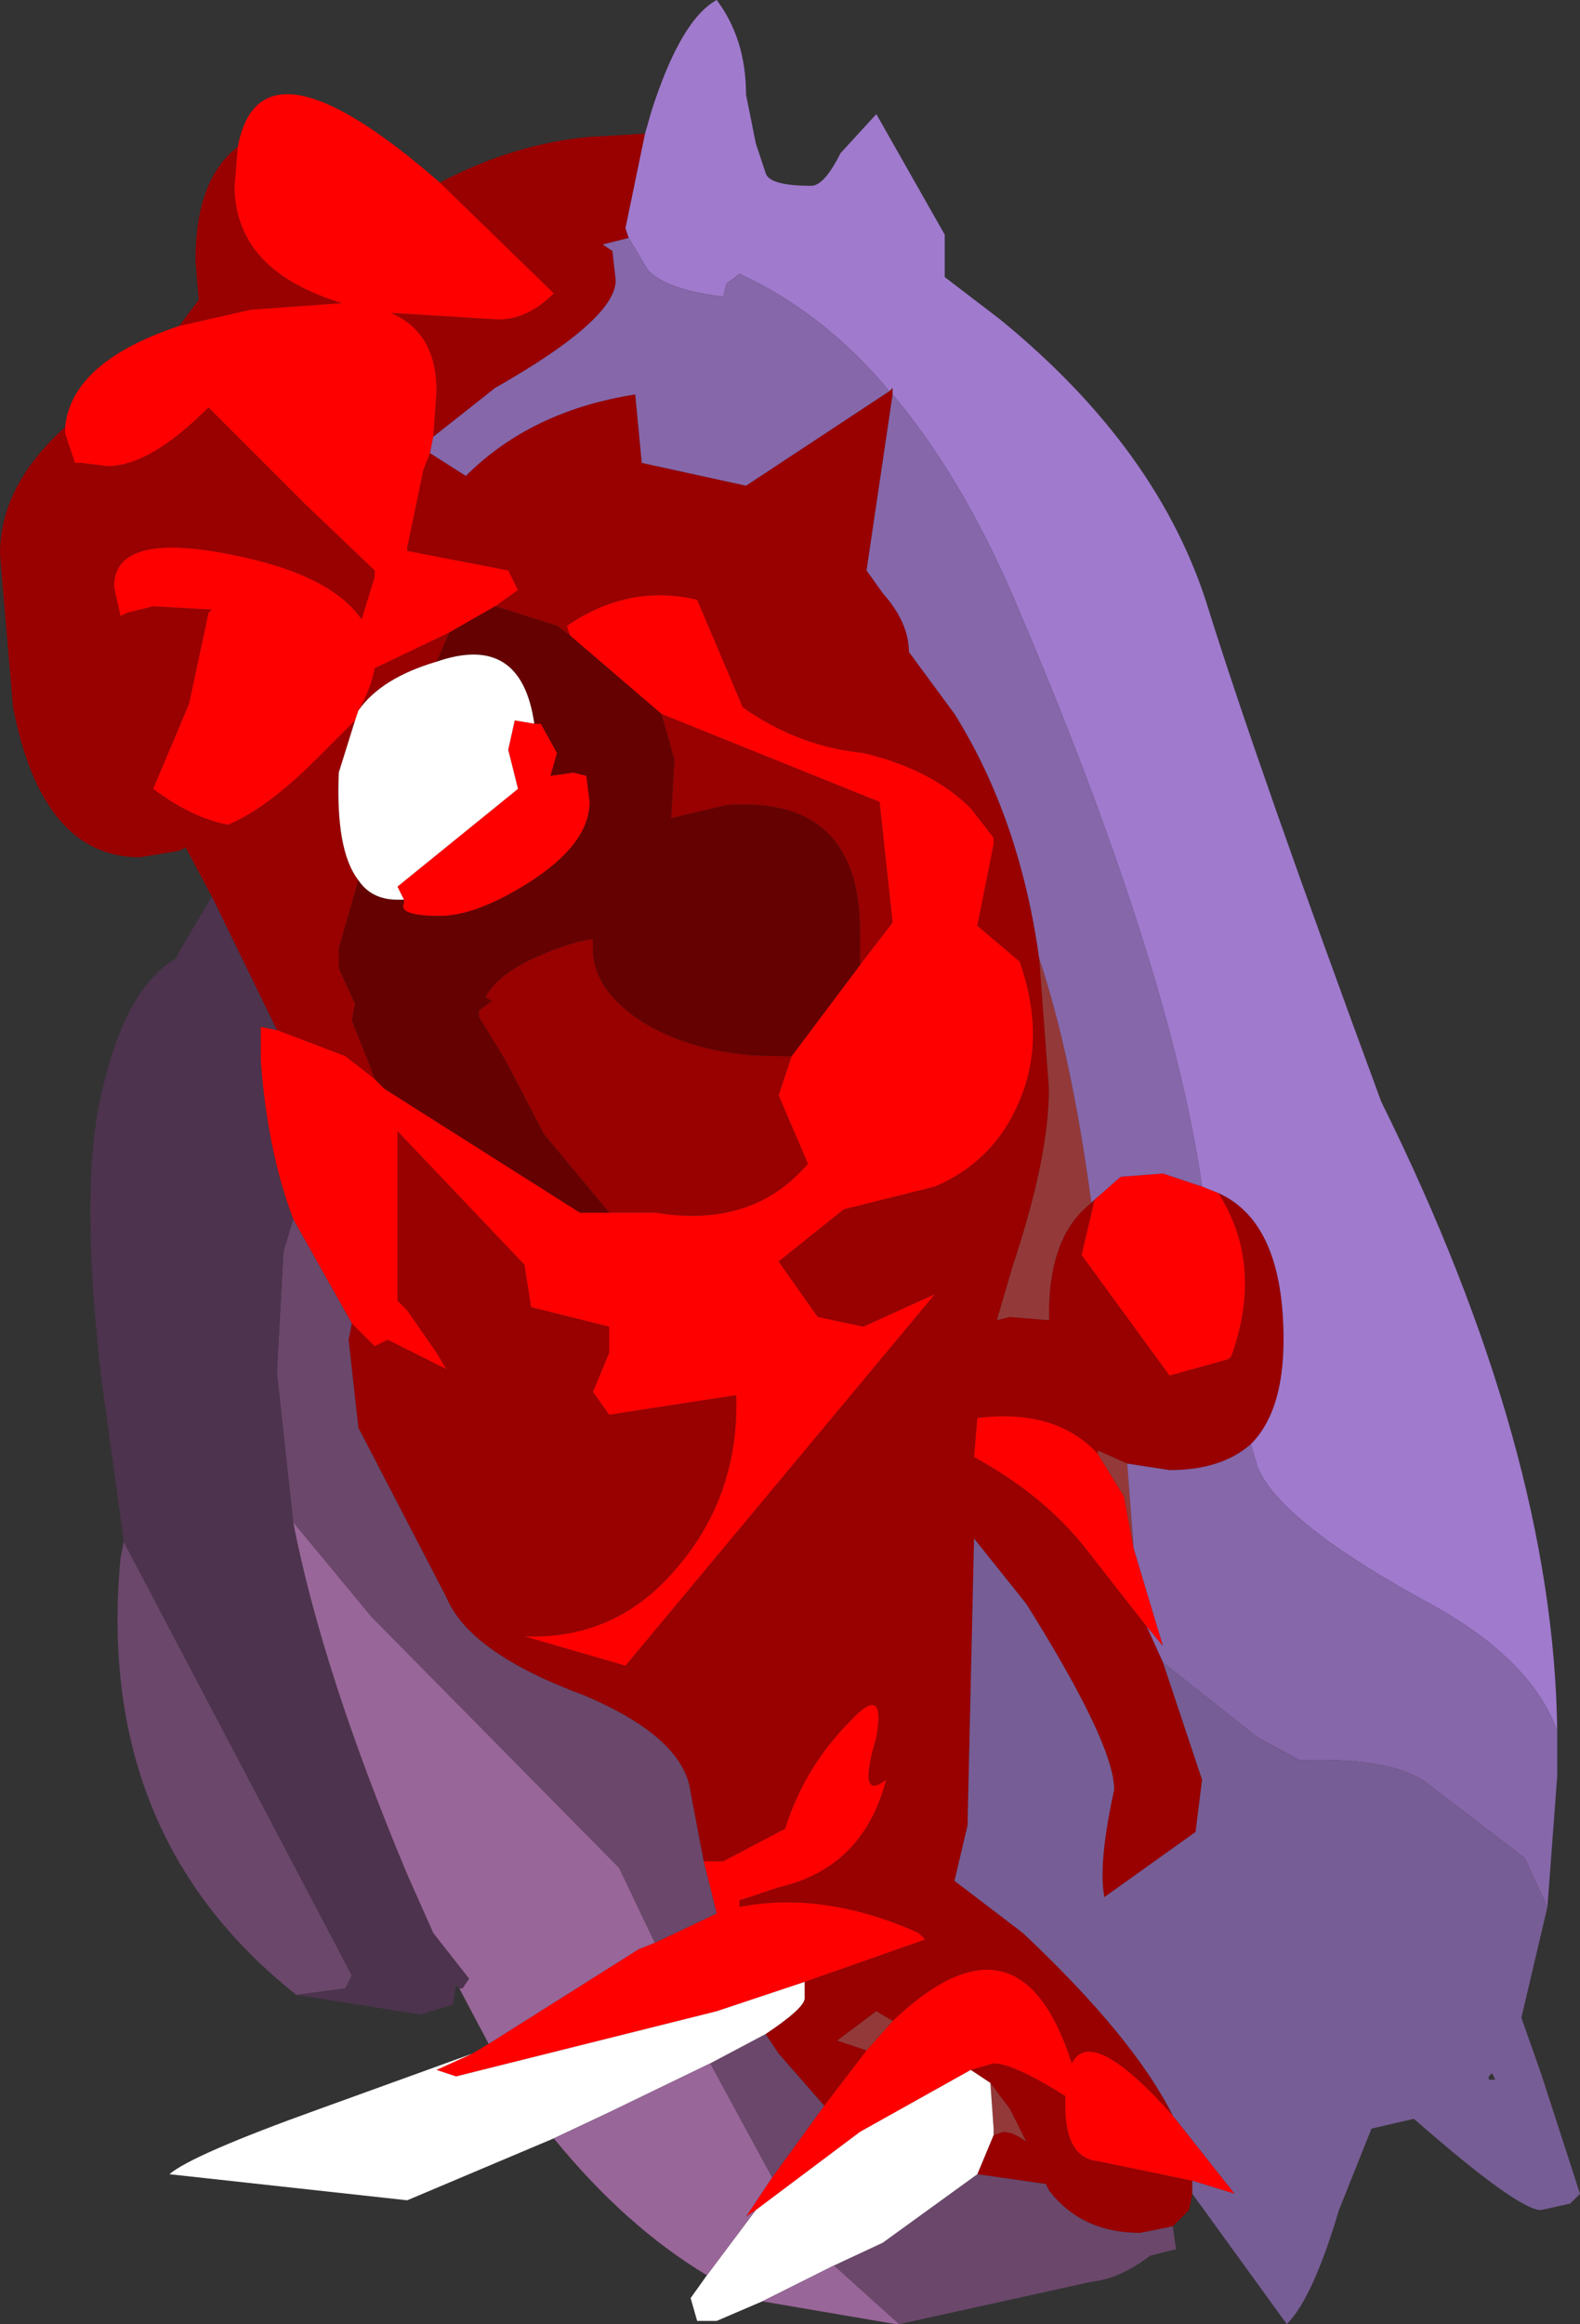 <?xml version="1.0" encoding="UTF-8" standalone="no"?>
<svg xmlns:ffdec="https://www.free-decompiler.com/flash" xmlns:xlink="http://www.w3.org/1999/xlink" ffdec:objectType="frame" height="35.65px" width="24.25px" xmlns="http://www.w3.org/2000/svg">
  <rect width="100%" height="100%" fill="#333333" stroke="none"/>
  <g transform="matrix(1.0, 0.0, 0.0, 1.0, 11.9, 18.6)">
    <use ffdec:characterId="1410" height="35.65" transform="matrix(1.0, 0.0, 0.0, 1.0, -11.9, -18.6)" width="24.25" xlink:href="#shape0"/>
  </g>
  <defs>
    <g id="shape0" transform="matrix(1.0, 0.0, 0.0, 1.0, 11.9, 18.6)">
      <path d="M-2.0 -16.55 L-2.3 -15.1 -2.25 -14.95 -2.65 -14.85 -2.5 -14.75 -2.45 -14.3 Q-2.45 -13.7 -4.3 -12.65 L-5.25 -11.9 -5.2 -12.6 Q-5.2 -13.5 -5.9 -13.8 L-4.25 -13.7 Q-3.8 -13.7 -3.4 -14.1 L-5.15 -15.8 Q-4.0 -16.4 -2.85 -16.5 L-2.0 -16.55 M1.75 -12.6 L1.8 -12.65 1.8 -12.55 1.4 -9.85 1.65 -9.5 Q2.05 -9.05 2.05 -8.6 L2.75 -7.65 Q3.75 -6.05 4.05 -3.9 L4.2 -1.9 Q4.2 -0.85 3.65 0.8 L3.4 1.65 3.6 1.6 4.2 1.65 4.2 1.55 Q4.2 0.35 4.85 -0.15 L4.9 -0.2 4.7 0.65 6.05 2.5 6.95 2.25 7.0 2.2 Q7.5 0.8 6.8 -0.3 7.8 0.15 7.8 1.95 7.8 3.05 7.3 3.55 6.85 3.95 6.05 3.95 L5.4 3.85 4.95 3.65 4.95 3.7 Q4.3 3.0 3.1 3.15 L3.05 3.75 Q4.15 4.35 4.8 5.2 L5.7 6.35 5.95 6.9 6.55 8.7 6.45 9.5 5.05 10.5 Q4.95 10.0 5.2 8.85 5.2 8.15 3.85 6.0 L3.05 5.0 2.95 9.4 2.75 10.25 3.8 11.05 Q5.5 12.65 6.1 13.85 4.85 12.45 4.55 13.05 3.75 10.55 1.8 12.4 L1.55 12.25 0.95 12.7 1.4 12.85 0.75 13.7 0.05 12.9 -0.15 12.6 Q0.45 12.2 0.45 12.05 L0.45 11.8 2.3 11.15 2.2 11.05 Q0.75 10.4 -0.55 10.65 L-0.55 10.55 0.05 10.35 Q1.35 10.05 1.7 8.7 1.25 9.05 1.55 8.05 1.7 7.2 1.15 7.8 0.45 8.5 0.15 9.45 L-0.8 9.95 -1.1 9.95 -1.3 8.9 Q-1.4 8.05 -2.95 7.4 -4.7 6.75 -5.05 5.9 L-6.4 3.3 -6.55 1.95 -6.5 1.7 -6.15 2.05 -5.95 1.95 -5.05 2.4 -5.2 2.15 -5.65 1.5 -5.8 1.35 -5.8 -1.25 -3.85 0.8 -3.75 1.45 -2.55 1.75 -2.55 2.15 -2.8 2.75 -2.55 3.1 -0.6 2.8 Q-0.55 4.4 -1.6 5.55 -2.5 6.55 -3.85 6.5 L-2.3 6.95 2.45 1.25 1.35 1.75 0.65 1.6 0.05 0.75 1.05 -0.05 2.45 -0.4 Q3.5 -0.85 3.85 -2.0 4.1 -2.85 3.75 -3.85 L3.1 -4.4 3.35 -5.65 3.35 -5.75 3.0 -6.2 Q2.4 -6.8 1.35 -7.05 0.35 -7.15 -0.5 -7.75 L-1.2 -9.4 Q-2.25 -9.65 -3.2 -9.0 L-3.15 -8.85 -3.35 -9.0 -4.3 -9.3 -3.95 -9.55 -4.1 -9.85 -5.65 -10.15 -5.65 -10.2 -5.4 -11.4 -5.3 -11.65 -4.75 -11.3 Q-3.75 -12.3 -2.15 -12.55 L-2.05 -11.5 -0.45 -11.15 1.75 -12.6 M6.4 15.05 L6.35 15.3 6.1 15.55 5.6 15.65 Q4.7 15.65 4.2 15.0 L4.15 14.9 3.1 14.75 3.35 14.15 3.5 14.1 Q3.65 14.1 3.85 14.25 L3.6 13.75 3.3 13.35 3.0 13.15 3.35 13.05 Q3.65 13.05 4.45 13.55 L4.45 13.7 Q4.45 14.5 4.95 14.55 L6.4 14.85 6.4 15.05 M-8.65 -4.85 L-9.05 -5.6 -9.15 -5.55 -9.75 -5.45 Q-11.25 -5.45 -11.7 -7.75 L-11.9 -10.1 Q-11.9 -11.15 -10.9 -12.05 L-10.9 -11.95 -10.75 -11.5 -10.65 -11.5 -10.25 -11.45 Q-9.6 -11.45 -8.7 -12.35 L-7.25 -10.9 -6.15 -9.85 -6.15 -9.75 -6.35 -9.1 Q-6.8 -9.75 -8.15 -10.05 -10.15 -10.5 -10.15 -9.6 L-10.05 -9.15 -9.95 -9.2 -9.55 -9.3 -8.65 -9.25 -8.7 -9.2 -9.0 -7.8 -9.55 -6.5 Q-8.95 -6.05 -8.4 -5.95 -7.8 -6.2 -7.05 -6.95 L-6.45 -7.55 -6.7 -6.75 Q-6.75 -5.55 -6.4 -5.1 L-6.7 -4.05 -6.7 -3.75 -6.45 -3.2 -6.5 -2.95 -6.2 -2.2 -6.15 -2.05 -6.6 -2.4 -7.65 -2.8 -8.65 -4.85 M-9.15 -13.6 L-8.85 -14.0 -8.9 -14.6 Q-8.9 -15.85 -8.25 -16.35 L-8.3 -15.75 Q-8.3 -14.45 -6.65 -13.95 L-8.05 -13.85 -9.15 -13.6 M1.3 -3.8 L1.3 -4.3 Q1.3 -6.4 -0.75 -6.25 L-1.6 -6.05 -1.55 -6.95 -1.75 -7.65 1.6 -6.3 1.8 -4.45 1.3 -3.8 M-5.0 -8.9 L-5.2 -8.45 Q-6.05 -8.2 -6.4 -7.7 -6.2 -8.05 -6.15 -8.35 L-5.0 -8.9 M-2.55 0.0 L-3.55 -1.2 -4.15 -2.35 -4.55 -3.0 -4.55 -3.1 -4.35 -3.25 -4.45 -3.3 Q-4.2 -3.8 -3.05 -4.15 L-2.8 -4.2 -2.8 -4.05 Q-2.8 -3.4 -2.0 -2.9 -1.15 -2.4 0.05 -2.4 L0.25 -2.4 0.05 -1.8 0.5 -0.75 Q-0.35 0.25 -1.85 0.0 L-2.55 0.0" fill="#990000" fill-rule="evenodd" stroke="none"/>
      <path d="M6.55 -0.4 L6.8 -0.3 Q7.5 0.8 7.0 2.2 L6.95 2.25 6.05 2.5 4.7 0.65 4.9 -0.2 5.3 -0.55 5.95 -0.6 6.55 -0.4 M-4.65 12.9 L-4.4 12.75 -2.1 11.3 -1.85 11.2 -0.9 10.75 -1.1 9.95 -0.8 9.95 0.15 9.45 Q0.45 8.5 1.15 7.8 1.7 7.2 1.55 8.05 1.25 9.05 1.7 8.7 1.35 10.05 0.05 10.35 L-0.55 10.55 -0.55 10.65 Q0.75 10.4 2.2 11.05 L2.3 11.15 0.45 11.8 -0.9 12.25 -4.9 13.25 -5.2 13.15 -4.65 12.9 M-10.9 -12.05 Q-10.8 -13.05 -9.15 -13.6 L-8.05 -13.85 -6.65 -13.95 Q-8.3 -14.45 -8.3 -15.75 L-8.25 -16.35 Q-7.9 -18.2 -5.15 -15.8 L-3.4 -14.1 Q-3.8 -13.7 -4.25 -13.7 L-5.9 -13.8 Q-5.2 -13.5 -5.2 -12.6 L-5.25 -11.9 -5.3 -11.65 -5.4 -11.4 -5.65 -10.2 -5.65 -10.15 -4.1 -9.85 -3.95 -9.55 -4.3 -9.3 -5.0 -8.9 -6.15 -8.35 Q-6.2 -8.05 -6.4 -7.7 L-6.45 -7.55 -7.05 -6.95 Q-7.8 -6.2 -8.4 -5.95 -8.95 -6.05 -9.55 -6.5 L-9.0 -7.8 -8.7 -9.2 -8.65 -9.25 -9.55 -9.3 -9.95 -9.2 -10.05 -9.15 -10.15 -9.6 Q-10.15 -10.5 -8.15 -10.05 -6.8 -9.75 -6.35 -9.1 L-6.15 -9.75 -6.15 -9.85 -7.25 -10.9 -8.7 -12.35 Q-9.6 -11.45 -10.25 -11.45 L-10.65 -11.5 -10.75 -11.5 -10.9 -11.95 -10.9 -12.05 M-3.15 -8.85 L-3.2 -9.0 Q-2.25 -9.65 -1.2 -9.4 L-0.5 -7.75 Q0.35 -7.15 1.35 -7.05 2.4 -6.8 3.0 -6.2 L3.35 -5.75 3.35 -5.65 3.1 -4.4 3.75 -3.85 Q4.1 -2.85 3.85 -2.0 3.5 -0.85 2.45 -0.4 L1.05 -0.05 0.05 0.75 0.65 1.6 1.35 1.75 2.45 1.25 -2.3 6.95 -3.85 6.5 Q-2.5 6.55 -1.6 5.55 -0.55 4.4 -0.6 2.8 L-2.55 3.1 -2.8 2.75 -2.55 2.15 -2.55 1.75 -3.75 1.45 -3.85 0.8 -5.8 -1.25 -5.8 1.35 -5.65 1.5 -5.2 2.15 -5.05 2.4 -5.95 1.95 -6.15 2.05 -6.5 1.7 -7.4 0.1 Q-7.8 -0.95 -7.9 -2.35 L-7.9 -2.85 -7.65 -2.8 -6.6 -2.4 -6.15 -2.05 -6.0 -1.9 -3.0 0.0 -2.55 0.0 -1.85 0.0 Q-0.35 0.25 0.5 -0.75 L0.05 -1.8 0.25 -2.4 1.3 -3.8 1.8 -4.45 1.6 -6.3 -1.75 -7.65 -3.15 -8.85 M0.75 13.7 L1.4 12.85 1.8 12.4 Q3.75 10.55 4.55 13.05 4.85 12.45 6.1 13.85 L7.05 15.05 6.4 14.85 4.95 14.55 Q4.45 14.5 4.45 13.7 L4.45 13.55 Q3.65 13.05 3.35 13.05 L3.0 13.15 1.3 14.1 -0.3 15.3 -0.45 15.4 -0.05 14.8 0.75 13.7 M5.7 6.35 L4.8 5.2 Q4.15 4.35 3.05 3.75 L3.1 3.15 Q4.3 3.0 4.95 3.7 L5.35 4.35 5.5 5.15 5.95 6.65 5.7 6.35 M-3.7 -7.5 L-3.6 -7.5 -3.35 -7.05 -3.45 -6.7 -3.1 -6.75 -2.9 -6.7 -2.85 -6.3 Q-2.85 -5.65 -3.8 -5.05 -4.6 -4.55 -5.15 -4.55 -5.8 -4.55 -5.7 -4.75 L-5.7 -4.8 -5.8 -5.0 -3.95 -6.5 -4.1 -7.1 -4.0 -7.55 -3.7 -7.5" fill="#ff0000" fill-rule="evenodd" stroke="none"/>
      <path d="M-1.75 -7.65 L-1.55 -6.95 -1.6 -6.05 -0.75 -6.25 Q1.3 -6.4 1.3 -4.3 L1.3 -3.8 0.25 -2.4 0.05 -2.4 Q-1.15 -2.4 -2.0 -2.9 -2.8 -3.4 -2.8 -4.05 L-2.8 -4.2 -3.05 -4.15 Q-4.2 -3.8 -4.45 -3.3 L-4.35 -3.25 -4.55 -3.1 -4.55 -3.0 -4.15 -2.35 -3.55 -1.2 -2.55 0.0 -3.0 0.0 -6.0 -1.9 -6.15 -2.05 -6.2 -2.2 -6.5 -2.95 -6.45 -3.2 -6.7 -3.75 -6.7 -4.05 -6.4 -5.1 Q-6.2 -4.8 -5.8 -4.8 L-5.7 -4.8 -5.7 -4.75 Q-5.8 -4.55 -5.15 -4.55 -4.6 -4.55 -3.8 -5.05 -2.85 -5.65 -2.85 -6.3 L-2.9 -6.7 -3.1 -6.75 -3.45 -6.7 -3.35 -7.05 -3.6 -7.5 -3.7 -7.5 Q-3.9 -8.9 -5.2 -8.45 L-5.0 -8.9 -4.3 -9.3 -3.35 -9.0 -3.15 -8.85 -1.75 -7.65" fill="#650101" fill-rule="evenodd" stroke="none"/>
      <path d="M6.1 15.55 L6.15 15.9 5.75 16.0 Q5.3 16.35 4.85 16.4 L1.9 17.05 0.9 16.15 1.65 15.8 3.1 14.75 4.15 14.9 4.2 15.0 Q4.7 15.65 5.6 15.65 L6.1 15.55 M-7.35 12.0 Q-10.45 9.55 -10.05 5.3 L-10.0 5.05 -6.5 11.7 -6.6 11.9 -7.35 12.0 M-6.5 1.7 L-6.55 1.95 -6.4 3.3 -5.05 5.9 Q-4.7 6.75 -2.95 7.4 -1.4 8.05 -1.3 8.9 L-1.1 9.95 -0.9 10.75 -1.85 11.2 -2.4 10.05 -6.2 6.2 -7.4 4.75 -7.65 2.45 -7.55 0.6 -7.4 0.1 -6.5 1.7 M-0.15 12.6 L0.05 12.9 0.75 13.7 -0.05 14.8 -1.0 13.05 -0.15 12.6" fill="#6b476b" fill-rule="evenodd" stroke="none"/>
      <path d="M-4.85 11.9 L-4.9 11.85 -4.95 12.15 -5.45 12.3 -7.35 12.0 -6.6 11.9 -6.5 11.7 -10.0 5.05 -10.35 2.5 Q-10.7 -0.55 -10.3 -2.0 -9.95 -3.45 -9.2 -3.9 L-9.15 -4.0 -8.65 -4.85 -7.65 -2.8 -7.9 -2.85 -7.9 -2.35 Q-7.8 -0.95 -7.4 0.1 L-7.55 0.6 -7.65 2.45 -7.4 4.75 Q-6.95 7.05 -5.65 10.15 L-5.25 11.05 -4.7 11.75 -4.8 11.9 -4.85 11.9" fill="#4d334d" fill-rule="evenodd" stroke="none"/>
      <path d="M4.05 -3.9 Q4.55 -2.4 4.85 -0.15 4.2 0.35 4.2 1.55 L4.2 1.65 3.6 1.6 3.4 1.65 3.65 0.8 Q4.2 -0.85 4.2 -1.9 L4.05 -3.9 M1.4 12.85 L0.95 12.7 1.55 12.25 1.8 12.4 1.4 12.85 M4.95 3.7 L4.95 3.65 5.4 3.85 5.5 5.15 5.35 4.35 4.95 3.7 M3.3 13.35 L3.6 13.75 3.85 14.25 Q3.65 14.1 3.5 14.1 L3.35 14.15 3.35 14.05 3.3 13.35" fill="#943939" fill-rule="evenodd" stroke="none"/>
      <path d="M-0.2 16.7 L-0.9 17.0 -1.2 17.0 -1.3 16.65 -1.05 16.3 -0.3 15.3 1.3 14.1 3.0 13.15 3.3 13.35 3.35 14.05 3.35 14.15 3.1 14.75 1.65 15.8 0.9 16.15 -0.2 16.7 M-3.4 14.2 L-5.65 15.15 -9.3 14.75 Q-8.95 14.45 -7.0 13.75 L-4.65 12.9 -5.2 13.15 -4.9 13.25 -0.9 12.25 0.45 11.8 0.45 12.05 Q0.45 12.2 -0.15 12.6 L-1.0 13.05 -2.55 13.8 -3.4 14.2 M-5.2 -8.45 Q-3.9 -8.9 -3.7 -7.5 L-4.0 -7.55 -4.1 -7.1 -3.95 -6.5 -5.8 -5.0 -5.7 -4.8 -5.8 -4.8 Q-6.2 -4.8 -6.4 -5.1 -6.75 -5.55 -6.7 -6.75 L-6.45 -7.55 -6.4 -7.7 Q-6.05 -8.2 -5.2 -8.45" fill="#ffffff" fill-rule="evenodd" stroke="none"/>
      <path d="M1.9 17.05 L1.85 17.05 -0.2 16.7 0.9 16.15 1.9 17.05 M-1.05 16.3 Q-2.3 15.55 -3.4 14.2 L-2.55 13.8 -1.0 13.05 -0.05 14.8 -0.45 15.4 -0.3 15.3 -1.05 16.3 M-4.4 12.75 L-4.85 11.9 -4.8 11.9 -4.7 11.75 -5.25 11.05 -5.65 10.15 Q-6.95 7.05 -7.4 4.75 L-6.2 6.2 -2.4 10.05 -1.85 11.2 -2.1 11.3 -4.4 12.75" fill="#996699" fill-rule="evenodd" stroke="none"/>
      <path d="M-2.0 -16.55 L-1.9 -16.9 Q-1.45 -18.3 -0.9 -18.6 -0.45 -18.0 -0.45 -17.15 L-0.3 -16.4 -0.15 -15.95 Q-0.1 -15.75 0.55 -15.75 0.75 -15.75 1.0 -16.25 L1.55 -16.85 2.6 -15.0 2.6 -14.35 3.45 -13.7 Q5.9 -11.7 6.65 -9.25 7.4 -6.85 9.3 -1.7 11.95 3.65 12.0 7.95 11.6 6.85 10.05 6.0 7.75 4.75 7.4 3.9 L7.3 3.55 Q7.8 3.05 7.8 1.95 7.8 0.15 6.8 -0.3 L6.55 -0.4 Q6.05 -3.85 3.65 -9.45 2.85 -11.3 1.8 -12.55 L1.8 -12.65 1.75 -12.6 Q0.75 -13.8 -0.55 -14.4 L-0.75 -14.25 -0.8 -14.05 Q-1.65 -14.15 -1.95 -14.45 L-2.25 -14.95 -2.3 -15.1 -2.0 -16.55" fill="#a07acd" fill-rule="evenodd" stroke="none"/>
      <path d="M-2.25 -14.95 L-1.95 -14.45 Q-1.65 -14.15 -0.8 -14.05 L-0.75 -14.25 -0.55 -14.4 Q0.75 -13.8 1.75 -12.6 L-0.45 -11.15 -2.05 -11.5 -2.15 -12.55 Q-3.75 -12.3 -4.75 -11.3 L-5.3 -11.65 -5.25 -11.9 -4.3 -12.65 Q-2.45 -13.7 -2.45 -14.3 L-2.5 -14.75 -2.65 -14.85 -2.25 -14.95 M1.8 -12.55 Q2.85 -11.3 3.65 -9.45 6.05 -3.85 6.55 -0.4 L5.95 -0.6 5.3 -0.55 4.9 -0.2 4.85 -0.15 Q4.55 -2.4 4.05 -3.9 3.75 -6.05 2.75 -7.65 L2.05 -8.6 Q2.05 -9.05 1.65 -9.5 L1.4 -9.85 1.8 -12.55 M7.3 3.55 L7.4 3.9 Q7.75 4.75 10.05 6.0 11.6 6.85 12.0 7.95 L12.0 8.05 12.0 8.65 11.85 10.65 11.5 9.9 10.0 8.75 Q9.45 8.35 8.05 8.4 L7.4 8.05 5.95 6.9 5.7 6.35 5.95 6.65 5.5 5.15 5.4 3.85 6.05 3.95 Q6.85 3.95 7.3 3.55" fill="#8667aa" fill-rule="evenodd" stroke="none"/>
      <path d="M11.85 10.65 L11.45 12.35 11.75 13.2 12.35 15.05 12.2 15.2 11.75 15.3 Q11.4 15.3 9.8 13.9 L9.15 14.05 8.65 15.3 Q8.25 16.65 7.85 17.05 L6.4 15.05 6.4 14.85 7.05 15.05 6.1 13.85 Q5.5 12.65 3.8 11.05 L2.75 10.25 2.95 9.4 3.05 5.0 3.85 6.0 Q5.2 8.15 5.2 8.85 4.95 10.0 5.05 10.5 L6.45 9.5 6.55 8.7 5.95 6.9 7.4 8.05 8.05 8.4 Q9.45 8.35 10.0 8.75 L11.5 9.9 11.85 10.65 M11.05 13.3 L11.0 13.2 10.95 13.25 10.95 13.3 11.05 13.3" fill="#775d95" fill-rule="evenodd" stroke="none"/>
    </g>
  </defs>
</svg>

